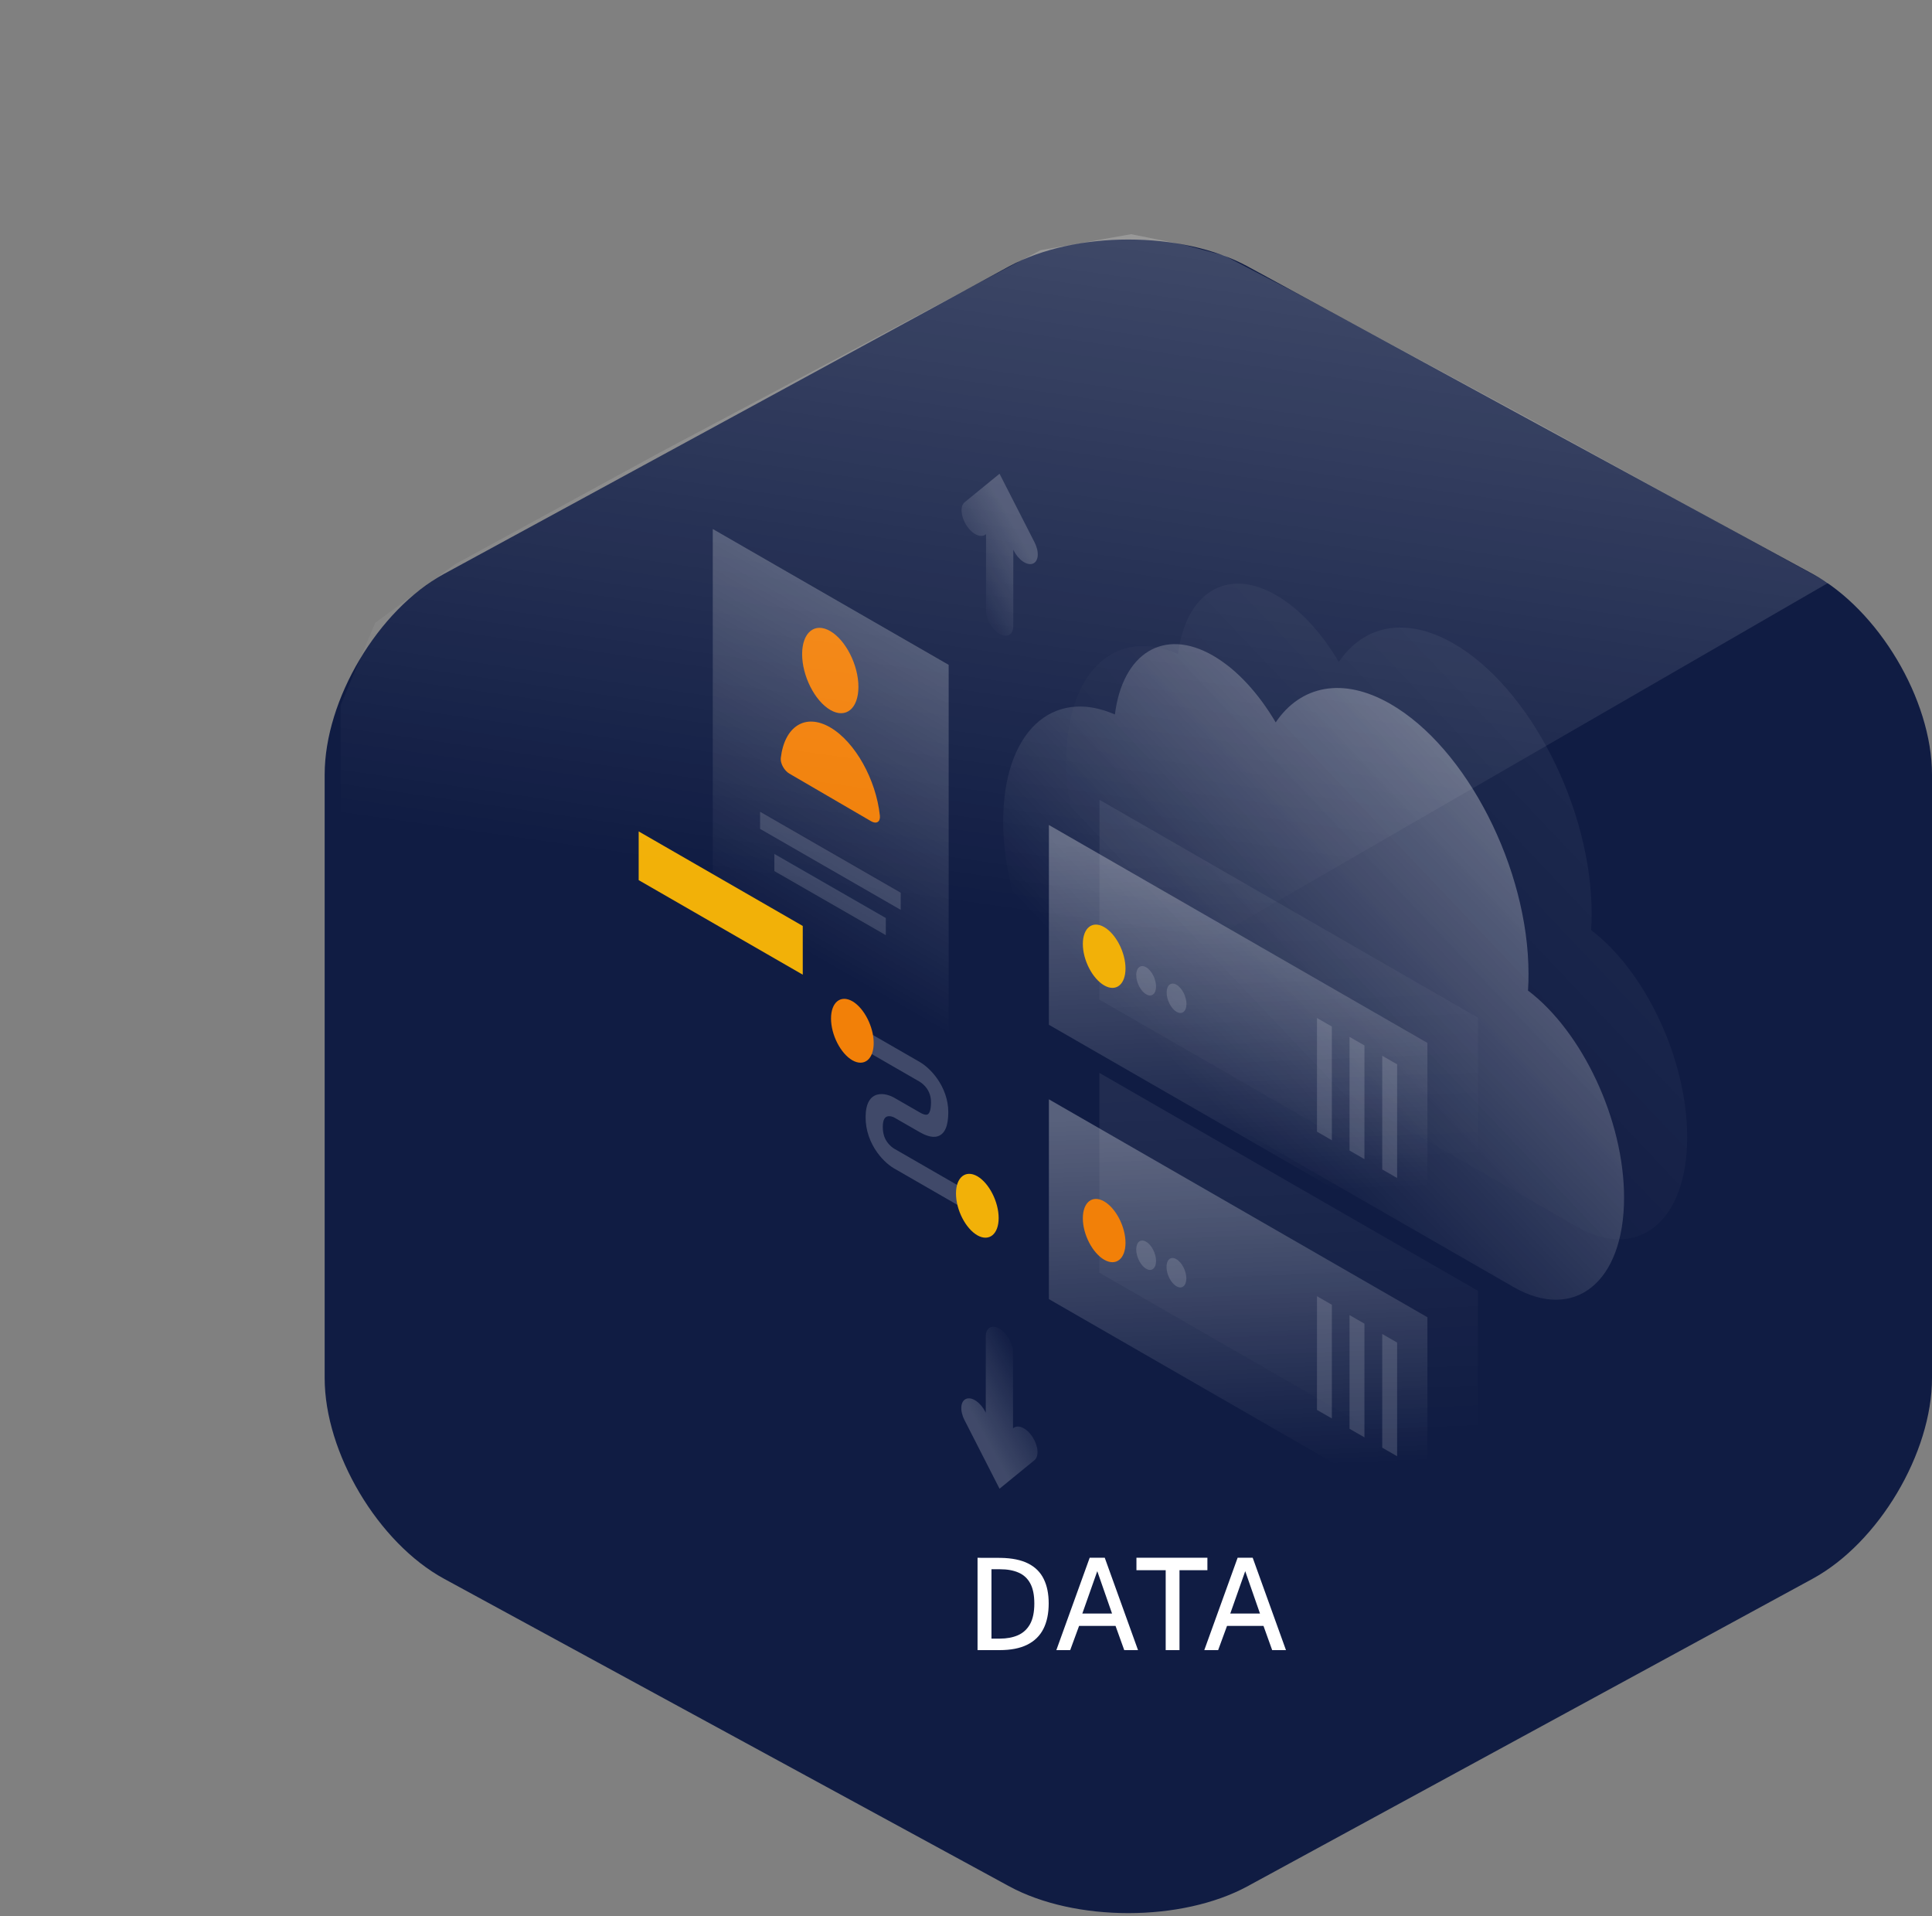 <svg width="363" height="360" viewBox="0 0 363 360" fill="none" xmlns="http://www.w3.org/2000/svg">
<rect x="0" y="0" width="363" height="360" fill="#808080" stroke="none"/>
<path d="M189.799 50.503L189.799 50.503C195.903 47.179 203.932 45.501 211.991 45.5C220.05 45.499 228.085 47.175 234.201 50.503L234.44 50.064L234.201 50.503L340.321 108.249C346.419 111.57 351.969 117.408 355.997 124.177C360.024 130.947 362.5 138.602 362.5 145.529V258.888C362.5 265.819 360.03 273.47 356.006 280.235C351.982 287 346.432 292.833 340.321 296.159L234.201 353.904L234.44 354.344L234.201 353.905C228.097 357.229 220.068 358.909 212.009 358.911C203.95 358.913 195.915 357.237 189.799 353.905L189.799 353.904L83.679 296.159C83.679 296.159 83.679 296.159 83.679 296.159C77.581 292.838 72.031 287 68.003 280.232C63.976 273.463 61.5 265.81 61.5 258.888V145.529C61.5 138.597 63.97 130.946 67.994 124.18C72.018 117.414 77.568 111.578 83.68 108.249L189.799 50.503Z" fill="#101C43" stroke="#101C43"/>
<path d="M183.669 292.649C183.733 292.649 183.921 292.653 184.233 292.661C184.553 292.661 184.937 292.661 185.385 292.661C185.833 292.653 186.289 292.653 186.753 292.661C187.225 292.661 187.645 292.665 188.013 292.673C190.133 292.705 191.857 293.057 193.185 293.729C194.513 294.401 195.485 295.369 196.101 296.633C196.725 297.889 197.037 299.421 197.037 301.229C197.037 303.109 196.705 304.705 196.041 306.017C195.377 307.321 194.361 308.313 192.993 308.993C191.633 309.665 189.909 310.001 187.821 310.001H183.669V292.649ZM186.285 294.809V307.841H187.845C189.157 307.841 190.297 307.629 191.265 307.205C192.241 306.773 192.997 306.077 193.533 305.117C194.069 304.149 194.337 302.857 194.337 301.241C194.337 299.657 194.081 298.397 193.569 297.461C193.057 296.517 192.321 295.841 191.361 295.433C190.409 295.017 189.261 294.809 187.917 294.809H186.285ZM198.474 310.001L204.738 292.649H207.57L213.822 310.001H211.23L209.598 305.453H202.746L201.078 310.001H198.474ZM203.358 303.125H208.938L206.166 295.169L203.358 303.125ZM213.524 294.989V292.649H226.856V294.989H221.612V310.001H219.02V294.989H213.524ZM226.271 310.001L232.535 292.649H235.367L241.619 310.001H239.027L237.395 305.453H230.543L228.875 310.001H226.271ZM231.155 303.125H236.735L233.963 295.169L231.155 303.125Z" fill="white"/>
<path opacity="0.07" d="M299.048 171.615C299.048 172.679 299.024 173.743 298.953 174.737C309.15 182.471 317 199.051 317 213.643C317 229.537 307.68 237.035 296.178 230.412C296.155 230.389 296.131 230.389 296.107 230.365L223.848 188.809C223.824 188.786 223.8 188.786 223.753 188.762C210.828 181.312 200.346 160.806 200.346 142.949C200.346 126.228 209.548 117.737 221.334 122.869C222.781 111.398 230.488 106.455 239.784 111.824C244.243 114.402 248.345 118.919 251.547 124.359C256.195 117.476 264.116 115.726 273.08 120.882C287.427 129.113 299.048 151.842 299.048 171.615Z" fill="url(#paint0_linear)"/>
<path opacity="0.4" d="M287.19 182.968C287.19 184.032 287.167 185.096 287.095 186.09C297.293 193.824 305.143 210.403 305.143 224.996C305.143 240.89 295.823 248.388 284.321 241.765C284.297 241.741 284.273 241.742 284.25 241.718L211.99 200.162C211.967 200.139 211.943 200.139 211.895 200.115C198.971 192.665 188.489 172.159 188.489 154.302C188.489 137.58 197.69 129.089 209.476 134.222C210.923 122.751 218.63 117.808 227.927 123.177C232.385 125.755 236.488 130.272 239.689 135.712C244.337 128.829 252.258 127.079 261.222 132.235C275.57 140.466 287.19 163.195 287.19 182.968Z" fill="url(#paint1_linear)"/>
<path opacity="0.2" d="M172.79 203.213L161.786 196.874V193.161L172.79 199.5C173.691 200.02 174.995 201.061 176.11 202.669C177.319 204.396 178.173 206.572 178.173 208.937C178.173 211.538 177.509 213.028 176.228 213.454C175.042 213.856 173.643 213.17 172.766 212.674L168.236 210.072L168.213 210.048C167.833 209.812 167.217 209.599 166.718 209.741C166.315 209.859 165.865 210.261 165.865 211.704C165.865 213.147 166.315 214.045 166.695 214.566C167.169 215.228 167.786 215.701 168.165 215.89L168.213 215.914L182.038 223.884V227.598L168.284 219.674C167.335 219.178 165.983 218.137 164.798 216.482C163.517 214.684 162.616 212.39 162.64 209.835C162.64 207.305 163.517 206.004 164.798 205.649C165.983 205.318 167.335 205.791 168.284 206.382L172.766 208.96C173.406 209.339 173.904 209.504 174.212 209.386C174.45 209.315 174.924 208.96 174.924 207.068C174.924 205.862 174.521 205.058 174.165 204.514C173.738 203.899 173.145 203.426 172.79 203.213Z" fill="white"/>
<path d="M164.157 195.952C164.157 199.003 162.355 200.446 160.149 199.192C157.944 197.915 156.141 194.415 156.141 191.34C156.141 188.289 157.944 186.846 160.149 188.1C162.355 189.377 164.157 192.901 164.157 195.952Z" fill="#F28008"/>
<path d="M187.635 228.828C187.635 231.879 185.833 233.322 183.627 232.068C181.422 230.791 179.619 227.29 179.619 224.216C179.619 221.165 181.422 219.722 183.627 220.975C185.833 222.253 187.635 225.777 187.635 228.828Z" fill="#F2B108"/>
<path opacity="0.07" d="M206.583 150.257L277.704 191.198V228.733L206.56 187.792L206.583 150.257Z" fill="url(#paint2_linear)"/>
<path opacity="0.3" d="M197.074 154.988L268.195 195.928V233.463L197.074 192.522V154.988Z" fill="url(#paint3_linear)"/>
<path d="M203.453 177.338C203.453 180.366 205.255 183.843 207.461 185.12C209.666 186.397 211.468 184.978 211.468 181.95C211.468 178.923 209.666 175.446 207.461 174.169C205.255 172.892 203.453 174.311 203.453 177.338Z" fill="#F2B108"/>
<path opacity="0.15" d="M213.484 183.18C213.484 184.576 214.314 186.208 215.358 186.799C216.378 187.39 217.208 186.728 217.208 185.333C217.208 183.937 216.378 182.305 215.334 181.714C214.314 181.123 213.484 181.785 213.484 183.18Z" fill="white"/>
<path opacity="0.15" d="M219.2 186.468C219.2 187.863 220.03 189.495 221.073 190.087C222.093 190.678 222.923 190.016 222.923 188.62C222.923 187.225 222.093 185.593 221.049 185.001C220.03 184.41 219.2 185.072 219.2 186.468Z" fill="white"/>
<path opacity="0.15" d="M250.242 192.854V214.211L247.444 212.603V191.245L250.242 192.854Z" fill="white"/>
<path opacity="0.15" d="M256.361 196.402V217.759L253.563 216.151V194.793L256.361 196.402Z" fill="white"/>
<path opacity="0.15" d="M262.503 199.949V221.306L259.705 219.698V198.341L262.503 199.949Z" fill="white"/>
<path opacity="0.07" d="M206.56 201.558L277.681 242.498V280.033L206.56 239.093V201.558Z" fill="url(#paint4_linear)"/>
<path opacity="0.3" d="M197.074 206.524L268.195 247.465V285L197.074 244.059V206.524Z" fill="url(#paint5_linear)"/>
<path d="M203.453 228.875C203.453 231.902 205.255 235.379 207.461 236.656C209.666 237.933 211.468 236.514 211.468 233.487C211.468 230.46 209.666 226.983 207.461 225.706C205.255 224.428 203.453 225.848 203.453 228.875Z" fill="#F28008"/>
<path opacity="0.15" d="M213.484 234.74C213.484 236.136 214.314 237.768 215.358 238.359C216.378 238.95 217.208 238.288 217.208 236.893C217.208 235.497 216.378 233.865 215.334 233.274C214.314 232.683 213.484 233.321 213.484 234.74Z" fill="white"/>
<path opacity="0.15" d="M219.176 238.028C219.176 239.424 220.006 241.055 221.049 241.647C222.069 242.238 222.899 241.576 222.899 240.18C222.899 238.785 222.069 237.153 221.026 236.562C220.006 235.947 219.176 236.609 219.176 238.028Z" fill="white"/>
<path opacity="0.15" d="M250.242 245.123V266.481L247.444 264.872V243.515L250.242 245.123Z" fill="white"/>
<path opacity="0.15" d="M256.361 248.671V270.029L253.563 268.42V247.063L256.361 248.671Z" fill="white"/>
<path opacity="0.15" d="M262.503 252.219V273.576L259.705 271.968V250.611L262.503 252.219Z" fill="white"/>
<path opacity="0.3" d="M133.921 99.383L178.244 124.903V206.808L133.921 181.265V99.383Z" fill="url(#paint6_linear)"/>
<path d="M161.288 129.042C161.288 133.134 158.916 135.073 155.999 133.37C153.082 131.667 150.711 126.984 150.711 122.893C150.711 118.801 153.082 116.862 155.999 118.564C158.916 120.267 161.288 124.95 161.288 129.042Z" fill="#F28008"/>
<path d="M155.999 136.658C151.28 133.914 147.391 136.492 146.703 142.405C146.584 143.422 147.367 144.794 148.316 145.338L163.707 154.302C164.655 154.846 165.438 154.42 165.319 153.238C164.608 146.497 160.695 139.401 155.999 136.658Z" fill="#F28008"/>
<path opacity="0.15" d="M142.814 152.504L169.232 167.712V170.929L142.814 155.721V152.504Z" fill="white"/>
<path opacity="0.15" d="M145.494 160.427L166.434 172.466V175.683L145.494 163.644V160.427Z" fill="white"/>
<path d="M150.829 173.956L120 156.194V165.347L150.829 183.109V173.956Z" fill="#F2B108"/>
<path opacity="0.2" d="M187.801 89L194.394 101.914C195.295 103.688 195.153 105.461 194.062 105.887C192.971 106.313 191.358 105.201 190.457 103.427L190.386 103.262V117.595C190.386 119.227 189.248 119.889 187.825 119.085C186.402 118.257 185.264 116.294 185.264 114.662V100.329L185.192 100.4C184.291 101.133 182.655 100.376 181.588 98.697C180.497 97.018 180.355 95.078 181.256 94.345L187.801 89Z" fill="url(#paint7_linear)"/>
<path opacity="0.2" d="M187.801 279.678L181.208 266.765C180.307 264.991 180.449 263.217 181.54 262.791C182.631 262.366 184.244 263.477 185.145 265.251L185.216 265.417V251.084C185.216 249.452 186.354 248.79 187.777 249.594C189.2 250.422 190.339 252.385 190.339 254.017V268.349L190.41 268.278C191.311 267.545 192.947 268.302 194.014 269.981C195.105 271.661 195.248 273.6 194.346 274.333L187.801 279.678Z" fill="url(#paint8_linear)"/>
<path opacity="0.25" d="M64 132.5L70.5 117L85.5 106L124 85L195.5 47L212.5 44L222.5 46L230 48L242.5 54.5L287 78.5L343.5 109.5L64 271L64 132.5Z" fill="url(#paint9_linear)"/>
<defs>
<linearGradient id="paint0_linear" x1="312.758" y1="126.449" x2="239.563" y2="196.061" gradientUnits="userSpaceOnUse">
<stop stop-color="white"/>
<stop offset="1" stop-color="white" stop-opacity="0"/>
</linearGradient>
<linearGradient id="paint1_linear" x1="300.898" y1="137.801" x2="227.703" y2="207.414" gradientUnits="userSpaceOnUse">
<stop stop-color="white"/>
<stop offset="1" stop-color="white" stop-opacity="0"/>
</linearGradient>
<linearGradient id="paint2_linear" x1="240.678" y1="153.259" x2="243.314" y2="219.654" gradientUnits="userSpaceOnUse">
<stop stop-color="white"/>
<stop offset="1" stop-color="white" stop-opacity="0"/>
</linearGradient>
<linearGradient id="paint3_linear" x1="231.192" y1="157.989" x2="233.827" y2="224.384" gradientUnits="userSpaceOnUse">
<stop stop-color="white"/>
<stop offset="1" stop-color="white" stop-opacity="0"/>
</linearGradient>
<linearGradient id="paint4_linear" x1="240.673" y1="204.567" x2="243.309" y2="270.962" gradientUnits="userSpaceOnUse">
<stop stop-color="white"/>
<stop offset="1" stop-color="white" stop-opacity="0"/>
</linearGradient>
<linearGradient id="paint5_linear" x1="231.187" y1="209.534" x2="233.822" y2="275.928" gradientUnits="userSpaceOnUse">
<stop stop-color="white"/>
<stop offset="1" stop-color="white" stop-opacity="0"/>
</linearGradient>
<linearGradient id="paint6_linear" x1="182.994" y1="106.581" x2="143.807" y2="174.656" gradientUnits="userSpaceOnUse">
<stop stop-color="white"/>
<stop offset="1" stop-color="white" stop-opacity="0"/>
</linearGradient>
<linearGradient id="paint7_linear" x1="192.493" y1="102.026" x2="180.479" y2="108.741" gradientUnits="userSpaceOnUse">
<stop stop-color="white"/>
<stop offset="1" stop-color="white" stop-opacity="0"/>
</linearGradient>
<linearGradient id="paint8_linear" x1="183.097" y1="266.661" x2="195.11" y2="259.946" gradientUnits="userSpaceOnUse">
<stop stop-color="white"/>
<stop offset="1" stop-color="white" stop-opacity="0"/>
</linearGradient>
<linearGradient id="paint9_linear" x1="346.004" y1="25.693" x2="322.424" y2="190.764" gradientUnits="userSpaceOnUse">
<stop stop-color="white"/>
<stop offset="1" stop-color="white" stop-opacity="0"/>
</linearGradient>
</defs>
</svg>
